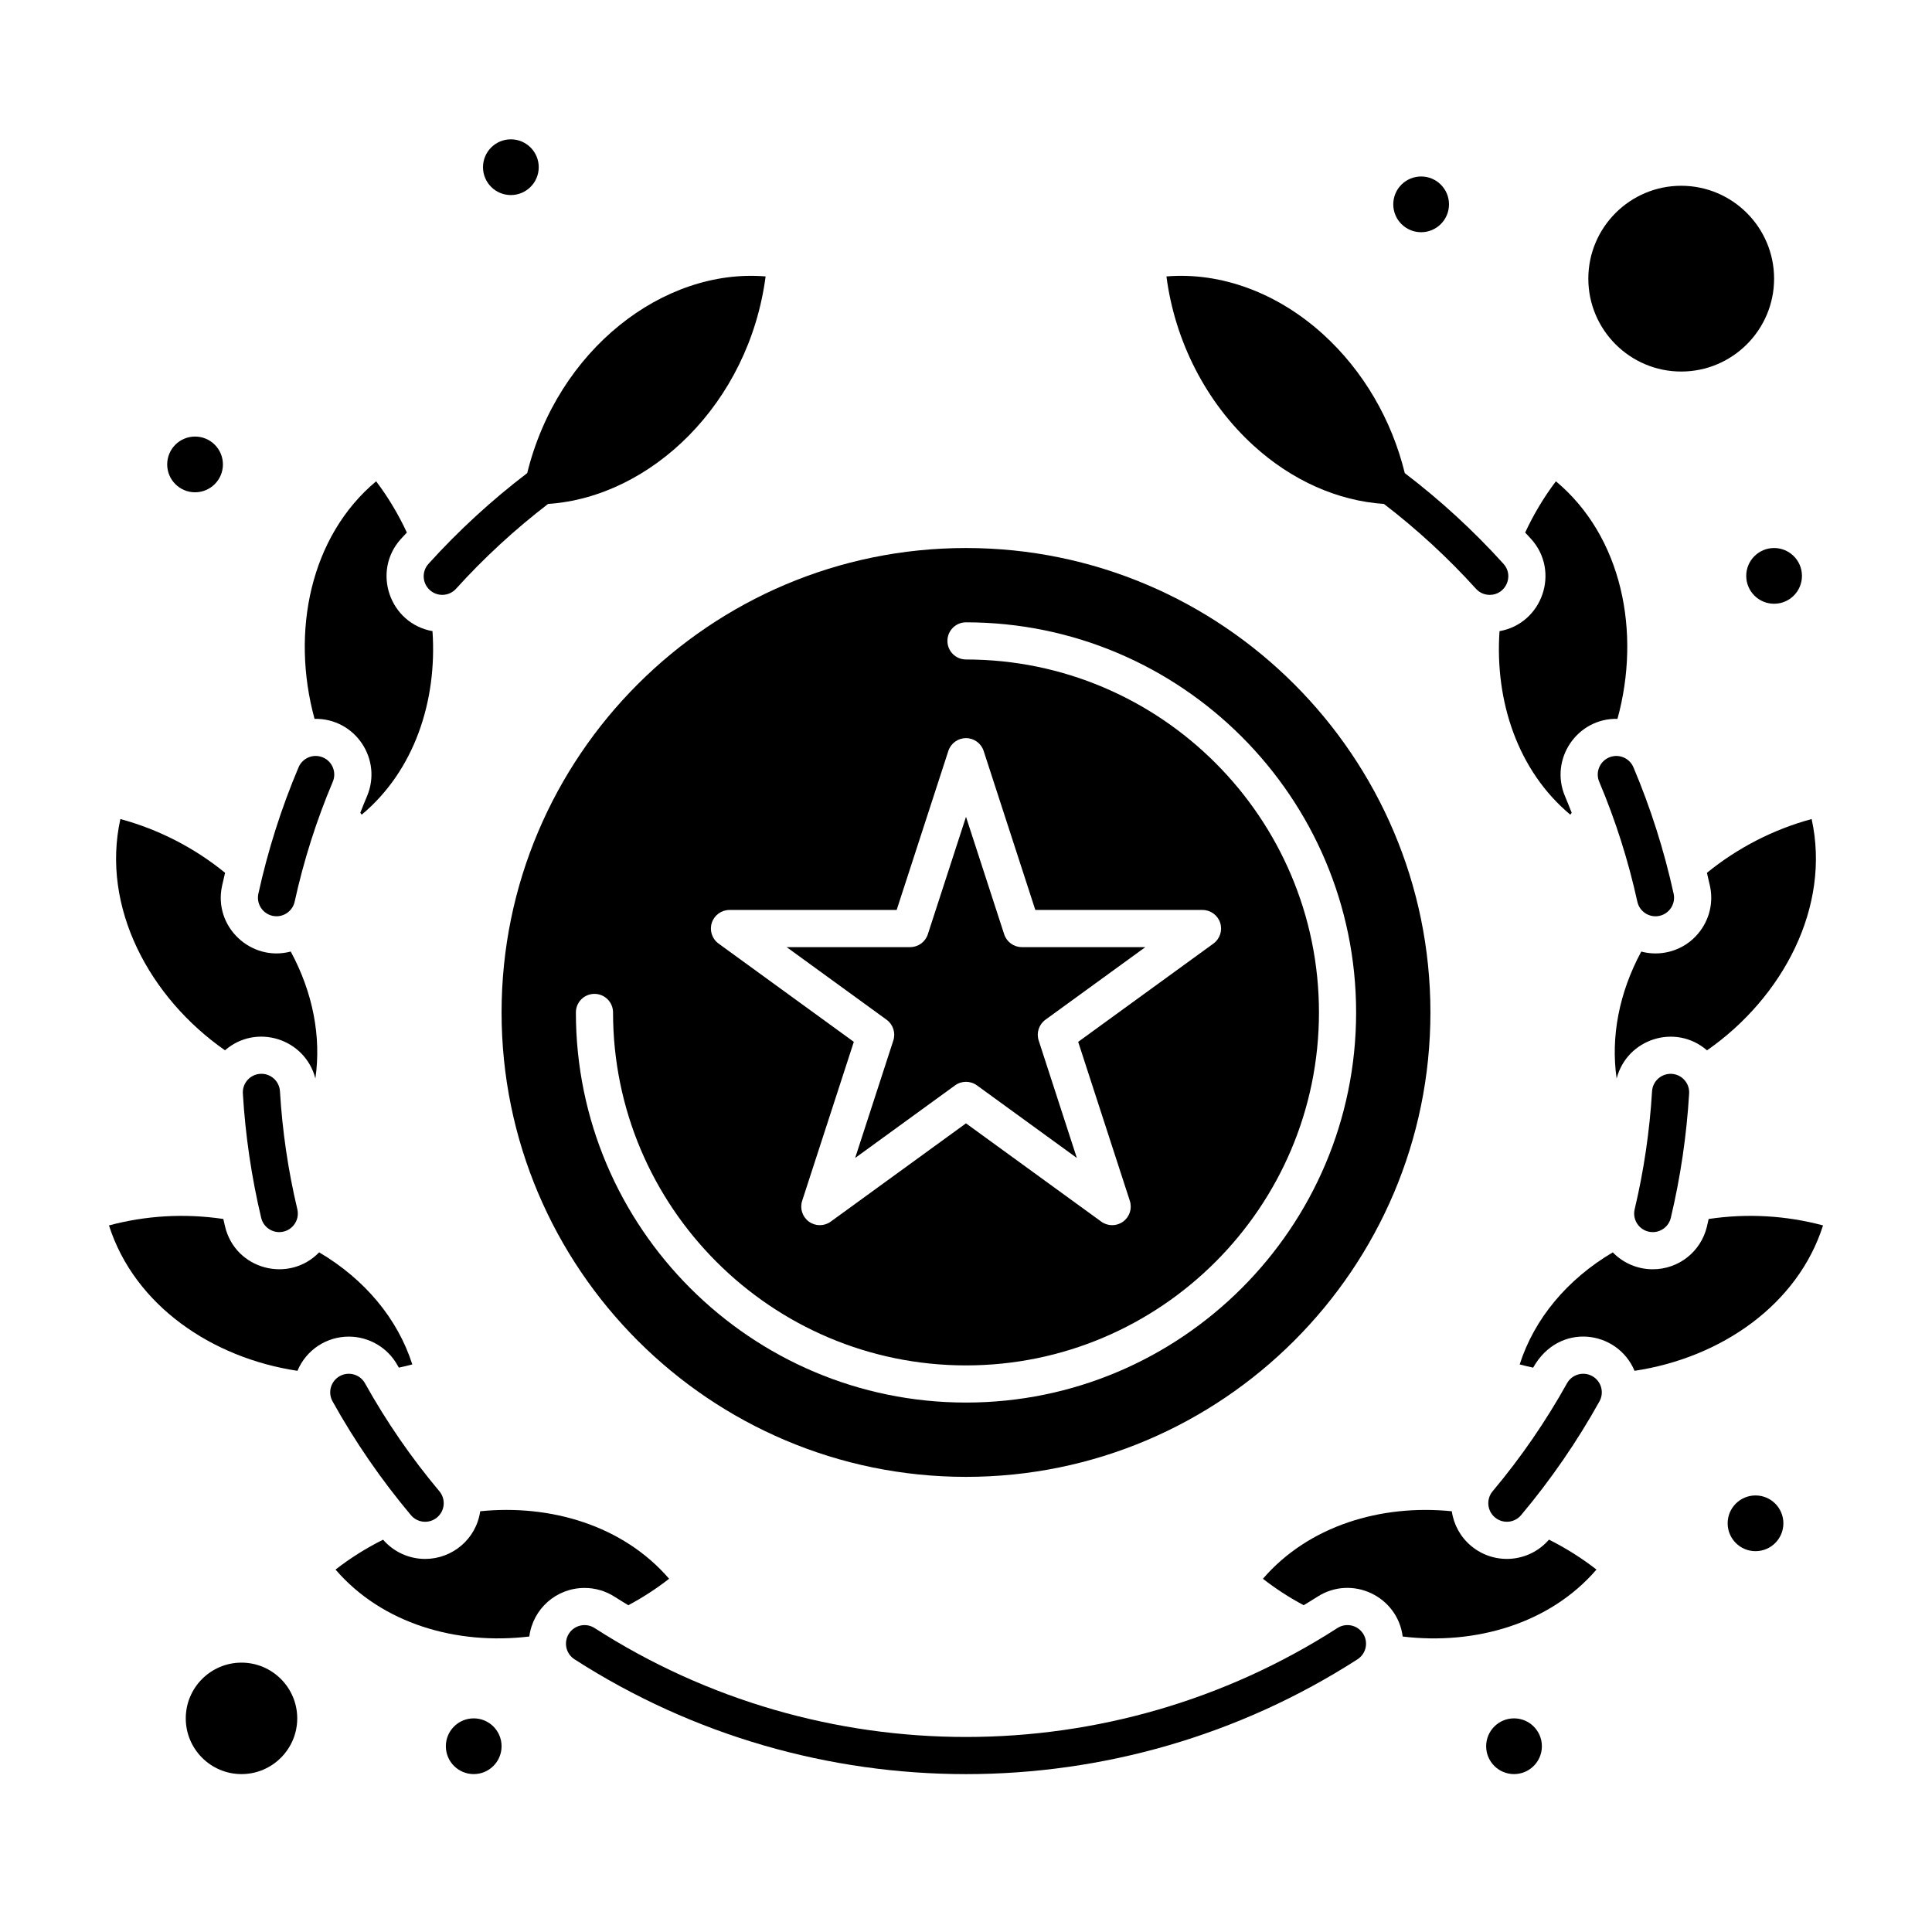 <svg xmlns="http://www.w3.org/2000/svg" version="1.1"
  xmlns:xlink="http://www.w3.org/1999/xlink"
  xmlns:svgjs="http://svgjs.com/svgjs" viewBox="0 0 520 520" style="enable-background:new 0 0 512 512" xml:space="preserve" class="">
  <g>
    <g xmlns="http://www.w3.org/2000/svg" id="_x37_22_x2C__Reward_x2C__Success_x2C__Winner_x2C__Star">
      <g>
        <g>
          <path d="m240.439 280.049-10.273 31.616 26.895-19.54c1.752-1.273 4.125-1.273 5.877 0l26.895 19.54-10.271-31.616c-.67-2.06.063-4.316 1.816-5.59l26.895-19.541h-33.244c-2.166 0-4.086-1.395-4.755-3.455l-10.274-31.616-10.273 31.617c-.669 2.06-2.589 3.455-4.755 3.455h-33.244l26.895 19.541c1.752 1.272 2.486 3.529 1.816 5.589z"></path>
          <path d="m135 272.5c0 68.925 56.075 125 125 125s125-56.075 125-125-56.075-125-125-125-125 56.075-125 125zm125-105c57.897 0 105 47.103 105 105s-47.103 105-105 105-105-47.103-105-105c0-2.762 2.239-5 5-5s5 2.238 5 5c0 52.383 42.617 95 95 95s95-42.617 95-95-42.617-95-95-95c-2.762 0-5-2.239-5-5s2.238-5 5-5zm-68.416 80.874c.669-2.06 2.589-3.455 4.755-3.455h44.999l13.906-42.797c.669-2.06 2.589-3.455 4.755-3.455s4.086 1.395 4.755 3.455l13.906 42.797h44.999c2.166 0 4.086 1.395 4.755 3.455.67 2.06-.063 4.317-1.815 5.59l-36.405 26.451 13.904 42.796c.67 2.06-.063 4.316-1.816 5.59-1.752 1.273-4.125 1.273-5.877 0l-36.405-26.45-36.405 26.449c-1.752 1.273-4.125 1.273-5.878 0-1.752-1.273-2.486-3.53-1.816-5.59l13.906-42.796-36.405-26.451c-1.754-1.273-2.487-3.529-1.818-5.589z"></path>
          <path d="m337.398 119.934c10.299 9.397 22.681 14.879 35.088 15.701 8.931 6.85 17.248 14.512 24.771 22.833.987 1.092 2.346 1.647 3.711 1.647 4.299 0 6.614-5.137 3.707-8.353-8.061-8.917-16.984-17.114-26.574-24.423-3.519-14.343-11.145-27.491-21.882-37.272-12.289-11.212-27.542-16.882-42.269-15.666 2.281 17.505 10.675 33.896 23.448 45.533z"></path>
          <path d="m452.5 100c13.785 0 25-11.215 25-25s-11.215-25-25-25-25 11.215-25 25 11.215 25 25 25z"></path>
          <path d="m65 447.5c-8.271 0-15 6.729-15 15s6.729 15 15 15 15-6.729 15-15-6.729-15-15-15z"></path>
          <circle cx="477.5" cy="155" r="7.5"></circle>
          <circle cx="382.5" cy="55" r="7.5"></circle>
          <circle cx="137.5" cy="45" r="7.5"></circle>
          <circle cx="52.5" cy="125" r="7.5"></circle>
          <circle cx="127.5" cy="470" r="7.5"></circle>
          <circle cx="472.5" cy="410" r="7.5"></circle>
          <circle cx="407.5" cy="470" r="7.5"></circle>
          <path d="m403.597 169.879c-1.293 18.853 4.918 37.597 19.055 49.392.128-.168.245-.344.371-.514-.582-1.489-1.177-2.972-1.799-4.44-4.232-9.997 3.288-21.092 14.123-20.839 6.399-23.33 1.254-49.056-16.576-63.938-3.256 4.307-6.013 8.949-8.271 13.8.53.573 1.07 1.138 1.594 1.717 7.896 8.734 3.05 22.768-8.497 24.822z"></path>
          <path d="m460.228 238.401c.858 3.914.143 7.927-2.017 11.302-2.888 4.512-7.733 6.915-12.64 6.915-1.312 0-2.593-.175-3.821-.503-5.953 11.037-8.256 22.938-6.631 34.177 2.749-10.693 15.844-14.94 24.326-7.59 20.508-14.3 33.348-38.686 28.16-62.255-10.355 2.803-19.996 7.801-28.184 14.478.276 1.157.552 2.314.807 3.476z"></path>
          <path d="m60.554 282.69c8.452-7.334 21.576-3.121 24.33 7.589 1.628-11.248-.675-23.147-6.631-34.171-10.619 2.846-20.91-6.627-18.479-17.711.255-1.164.53-2.323.806-3.482-8.183-6.673-17.824-11.668-28.185-14.468-5.218 23.736 7.803 48.041 28.159 62.243z"></path>
          <path d="m98.776 214.317c-.622 1.468-1.217 2.951-1.799 4.44.126.169.244.345.371.513 14.188-11.836 20.344-30.609 19.057-49.397-11.541-2.054-16.391-16.089-8.493-24.823.524-.579 1.064-1.144 1.595-1.718-2.258-4.851-5.015-9.489-8.271-13.792-17.728 14.817-22.999 40.496-16.577 63.937 10.933-.207 18.339 10.879 14.117 20.84z"></path>
          <path d="m395.933 416.07c-2.842-2.386-4.65-5.67-5.18-9.313-18.995-1.92-38.479 3.848-50.838 18.17 3.445 2.69 7.128 5.065 10.976 7.119 1.225-.746 2.453-1.487 3.662-2.265 9.297-5.984 21.59-.181 22.982 10.695 19.463 2.327 39.55-3.388 52.156-18.022-3.983-3.11-8.28-5.804-12.785-8.059-5.383 6.221-14.717 6.93-20.973 1.675z"></path>
          <path d="m490.674 329.823c-9.883-2.646-20.296-3.293-30.789-1.733-.152.668-.296 1.34-.454 2.006-1.613 6.788-7.612 11.53-14.589 11.53-3.958 0-7.862-1.563-10.756-4.552-12.296 7.264-21.141 17.898-25.059 30.163 1.199.32 2.408.602 3.622.863 6.944-12.376 22.712-10.104 27.291.856 23.432-3.512 43.986-17.924 50.734-39.133z"></path>
          <path d="m165.441 429.778c1.212.78 2.444 1.522 3.672 2.271 3.85-2.053 7.531-4.435 10.976-7.124-12.394-14.387-31.96-20.087-50.837-18.17-1.097 7.563-7.564 12.832-14.823 12.832-4.363 0-8.472-1.89-11.325-5.178-4.508 2.252-8.811 4.936-12.794 8.046 12.565 14.586 32.599 20.362 52.155 18.01.965-7.467 7.29-13.068 14.871-13.068 2.878-.001 5.681.824 8.105 2.381z"></path>
          <path d="m106.982 367.459c.12.215.247.427.367.642 1.214-.261 2.423-.542 3.623-.863-3.919-12.269-12.768-22.905-25.071-30.17-8.166 8.426-22.572 4.629-25.333-6.972-.159-.667-.302-1.339-.455-2.008-10.747-1.594-21.148-.842-30.782 1.735 6.896 21.588 27.798 35.689 50.729 39.134 2.389-5.712 7.901-9.206 13.81-9.206 5.443 0 10.468 2.954 13.112 7.708z"></path>
          <path d="m446.648 246.501c2.697-.592 4.403-3.258 3.812-5.956-2.563-11.678-6.203-23.127-10.819-34.027-1.077-2.544-4.012-3.732-6.555-2.654-2.542 1.077-3.73 4.011-2.654 6.554 4.377 10.335 7.829 21.193 10.261 32.271.59 2.691 3.25 4.404 5.955 3.812z"></path>
          <path d="m444.651 293.723c-.642 10.709-2.215 21.39-4.678 31.745-.745 3.135 1.63 6.158 4.868 6.158 2.263 0 4.314-1.547 4.86-3.844 2.597-10.919 4.256-22.177 4.932-33.462.165-2.757-1.936-5.125-4.692-5.29-2.746-.153-5.125 1.937-5.29 4.693z"></path>
          <path d="m70.059 289.023c-2.756.165-4.857 2.533-4.693 5.29.675 11.294 2.334 22.554 4.931 33.467.547 2.298 2.598 3.844 4.86 3.844 3.235 0 5.615-3.021 4.869-6.158-2.463-10.351-4.037-21.033-4.677-31.75-.166-2.756-2.538-4.856-5.29-4.693z"></path>
          <path d="m428.557 370.383c-2.415-1.345-5.459-.475-6.801 1.938-5.712 10.264-12.443 20.037-20.008 29.048-1.775 2.115-1.501 5.269.614 7.044 2.114 1.774 5.269 1.502 7.044-.614 7.973-9.496 15.067-19.797 21.088-30.614 1.343-2.414.476-5.459-1.937-6.802z"></path>
          <path d="m117.642 408.416c2.115-1.775 2.39-4.929.615-7.044-7.565-9.011-14.298-18.785-20.013-29.052-1.342-2.412-4.387-3.28-6.8-1.938-2.413 1.344-3.28 4.388-1.937 6.801 6.022 10.82 13.119 21.122 21.091 30.618 1.781 2.122 4.936 2.386 7.044.615z"></path>
          <path d="m74.431 246.612c2.297 0 4.366-1.593 4.879-3.93 2.429-11.071 5.881-21.927 10.259-32.266 1.077-2.542-.111-5.477-2.654-6.554-2.544-1.077-5.477.111-6.554 2.654-4.618 10.904-8.258 22.351-10.819 34.022-.686 3.127 1.698 6.074 4.889 6.074z"></path>
          <path d="m122.748 158.463c7.522-8.32 15.838-15.979 24.766-22.828 27.571-1.823 54.047-26.934 58.553-61.235-27.514-2.268-56.004 19.717-64.166 52.936-9.588 7.309-18.511 15.506-26.571 24.42-1.852 2.048-1.693 5.21.355 7.063 2.059 1.86 5.218 1.683 7.063-.356z"></path>
          <path d="m359.964 438.191c-60.744 39.084-139.163 39.096-199.927 0-2.323-1.492-5.417-.821-6.911 1.5-1.494 2.322-.823 5.416 1.5 6.91 64.04 41.202 146.687 41.219 210.749 0 2.322-1.494 2.994-4.588 1.5-6.91-1.495-2.321-4.588-2.995-6.911-1.5z"></path>
        </g>
      </g>
    </g>
  </g>
</svg>
